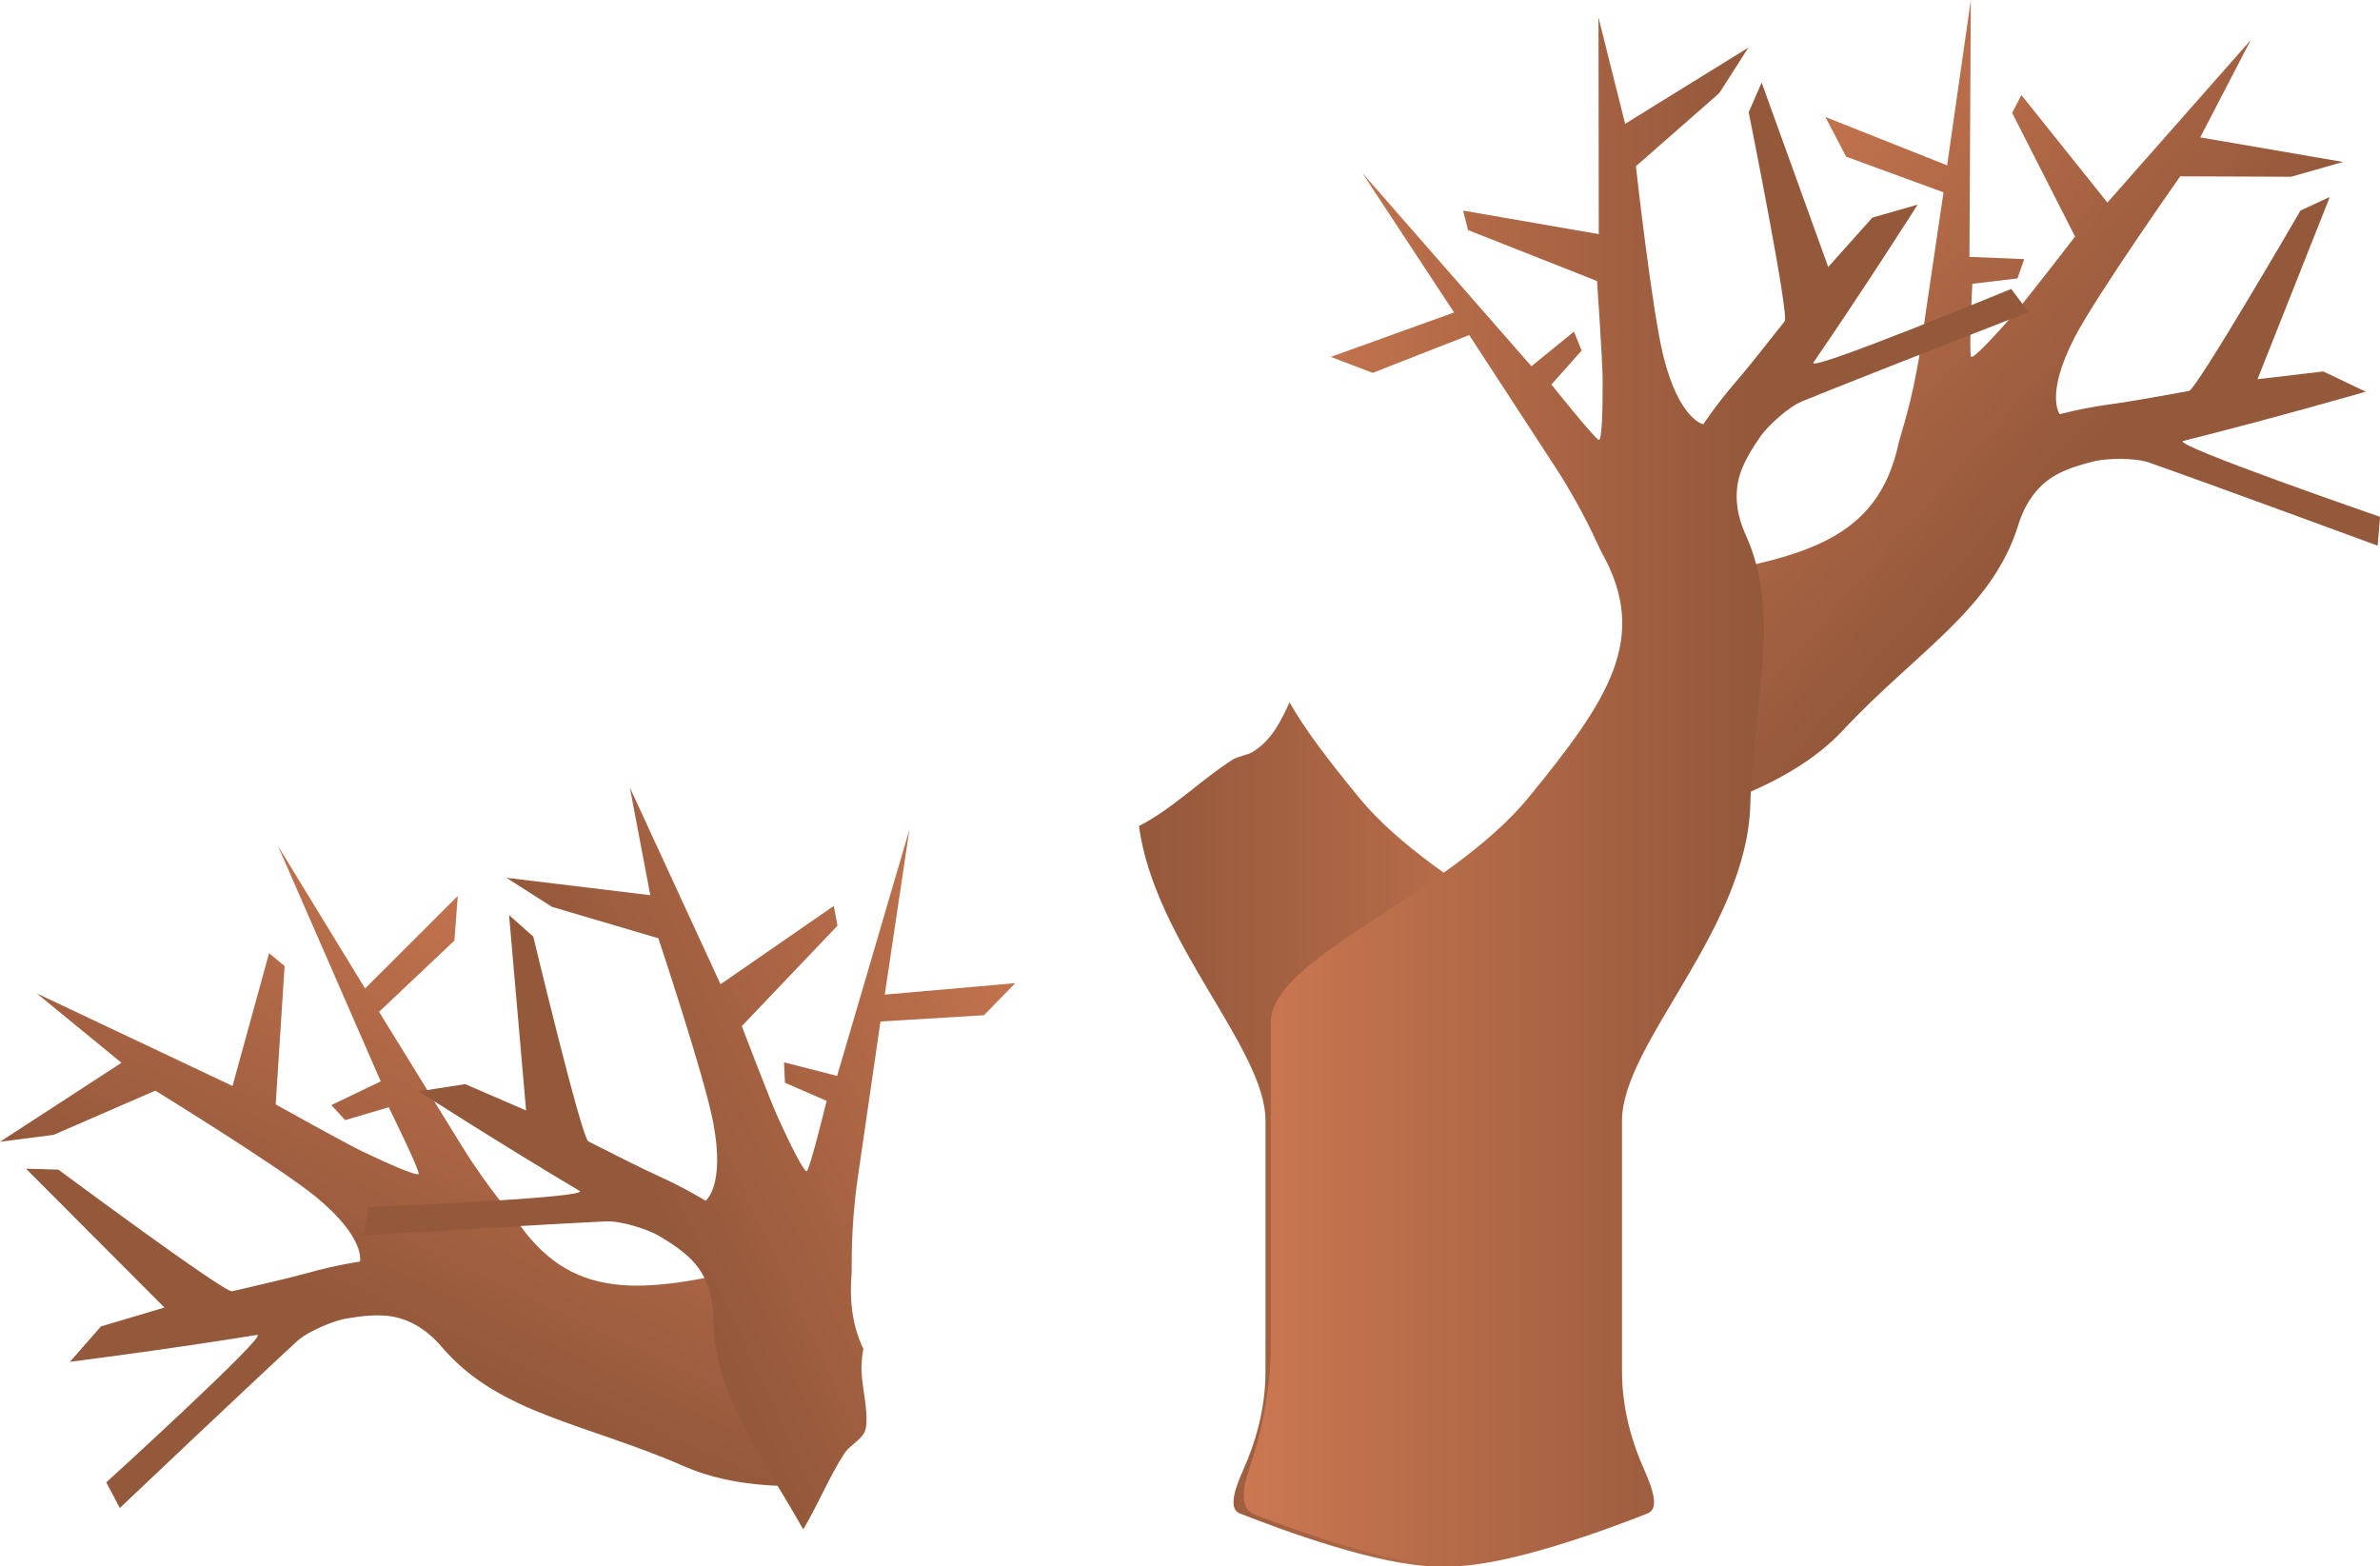 <svg version="1.1" xmlns="http://www.w3.org/2000/svg" xmlns:xlink="http://www.w3.org/1999/xlink" width="278.272" height="183.143" viewBox="0,0,278.272,183.143"><defs><linearGradient x1="268.505" y1="194.763" x2="224.021" y2="155.42" gradientUnits="userSpaceOnUse" id="color-1"><stop offset="0" stop-color="#94583b"/><stop offset="1" stop-color="#cb7851"/></linearGradient><linearGradient x1="200.135" y1="208.817" x2="259.522" y2="208.817" gradientUnits="userSpaceOnUse" id="color-2"><stop offset="0" stop-color="#94583b"/><stop offset="1" stop-color="#cb7851"/></linearGradient><linearGradient x1="272.153" y1="208.817" x2="212.767" y2="208.817" gradientUnits="userSpaceOnUse" id="color-3"><stop offset="0" stop-color="#94583b"/><stop offset="1" stop-color="#cb7851"/></linearGradient><linearGradient x1="166.953" y1="273.825" x2="192.27" y2="220.106" gradientUnits="userSpaceOnUse" id="color-4"><stop offset="0" stop-color="#94583b"/><stop offset="1" stop-color="#cb7851"/></linearGradient><linearGradient x1="172.51" y1="295.853" x2="226.408" y2="270.919" gradientUnits="userSpaceOnUse" id="color-5"><stop offset="0" stop-color="#94583b"/><stop offset="1" stop-color="#cb7851"/></linearGradient></defs><g transform="translate(-67.339,-92.942)"><g data-paper-data="{&quot;isPaintingLayer&quot;:true}" fill-rule="nonzero" stroke="none" stroke-linecap="butt" stroke-linejoin="miter" stroke-miterlimit="10" stroke-dasharray="" stroke-dashoffset="0" style="mix-blend-mode: normal"><g><path d="M270.122,186.306c-5.082,-4.672 -11.37,-14.092 -11.37,-14.092c0,0 -1.292,-7.48 0.249,-11.26c1.712,-0.039 3.387,-0.173 4.999,-0.436c14.591,-2.377 22.931,-4.575 25.345,-15.829c0.182,-0.847 1.625,-4.854 2.546,-11.071c0.575,-3.876 2.685,-18.189 2.685,-18.189l-11.381,-4.169l-2.431,-4.642l14.236,5.658l2.77,-19.335l-0.162,30.036l6.401,0.263l-0.788,2.254l-5.276,0.632c0,0 -0.425,8.278 -0.132,8.537c0.256,0.226 2.568,-2.222 5.001,-5.003c1.457,-1.665 7.142,-9.061 7.142,-9.061l-7.353,-14.456l1.078,-2.092l10.058,12.573l16.759,-19.002l-5.905,11.381l16.697,2.873l-6.069,1.73l-12.972,-0.049c0,0 -9.83,13.968 -12.341,18.828c-3.494,6.762 -1.744,8.987 -1.744,8.987c0,0 2.632,-0.715 6.068,-1.182c2.326,-0.316 5.563,-0.908 9.042,-1.534c0.886,-0.16 13.034,-21.092 13.034,-21.092l3.435,-1.597l-8.454,21.312l7.693,-0.907l4.966,2.369c0,0 -11.053,3.186 -21.347,5.755c-1.563,0.39 23.012,8.872 23.012,8.872l-0.269,3.377c0,0 -19.277,-7.099 -26.733,-9.72c-1.735,-0.61 -5.031,-0.481 -6.305,-0.175c-1.757,0.422 -3.765,1.023 -5.184,1.988c-2.693,1.831 -3.579,4.767 -3.818,5.536c-3.053,9.825 -11.986,14.848 -20.456,23.925c-3.415,3.66 -7.969,6.105 -12.724,8.008z" data-paper-data="{&quot;index&quot;:null}" fill="url(#color-1)" stroke-width="NaN"/><path d="M212.749,264.688c1.267,-2.826 2.552,-6.814 2.552,-11.371c0,-9.093 0,-20.448 0,-29.333c0,-8.498 -12.96,-20.811 -14.793,-34.458c3.886,-1.977 7.317,-5.453 10.904,-7.734c0.734,-0.467 1.686,-0.504 2.428,-0.958c2.079,-1.272 3.247,-3.479 4.271,-5.773c1.912,3.362 4.7,6.946 8.087,11.09c9.5,11.624 30.167,18.686 30.167,26.333c0,10.701 0,25.651 0,37.5c0,6.027 1.337,11.25 2.525,14.705c0.952,2.765 0.894,4.771 -0.615,5.348c-5.006,1.914 -16.553,6.048 -22.942,6.048c-6.683,0 -18.376,-4.346 -23.034,-6.189c-1.253,-0.496 -0.781,-2.459 0.451,-5.207z" fill="url(#color-2)" stroke-width="NaN"/><path d="M259.99,269.895c-4.658,1.843 -16.351,6.189 -23.034,6.189c-6.389,0 -17.936,-4.133 -22.942,-6.048c-1.509,-0.577 -1.566,-2.583 -0.615,-5.348c1.189,-3.454 2.525,-8.678 2.525,-14.705c0,-11.849 0,-26.799 0,-37.5c0,-7.648 20.667,-14.709 30.167,-26.333c9.355,-11.447 14.146,-18.618 8.498,-28.648c-0.425,-0.755 -1.999,-4.713 -5.427,-9.98c-2.138,-3.284 -10.039,-15.403 -10.039,-15.403l-11.287,4.418l-4.897,-1.867l14.412,-5.193l-10.734,-16.319l19.778,22.606l4.969,-4.043l0.902,2.21l-3.534,3.968c0,0 5.166,6.482 5.557,6.482c0.342,0 0.451,-3.365 0.432,-7.061c-0.012,-2.212 -0.653,-11.519 -0.653,-11.519l-15.085,-5.957l-0.579,-2.281l15.864,2.755l-0.035,-25.337l3.117,12.437l14.41,-8.91l-3.4,5.317l-9.749,8.557c0,0 1.89,16.976 3.229,22.279c1.862,7.38 4.648,7.887 4.648,7.887c0,0 1.498,-2.279 3.762,-4.905c1.533,-1.777 3.566,-4.365 5.757,-7.14c0.558,-0.706 -4.21,-24.434 -4.21,-24.434l1.515,-3.472l7.786,21.565l5.162,-5.776l5.289,-1.516c0,0 -6.169,9.709 -12.178,18.453c-0.913,1.328 23.116,-8.599 23.116,-8.599l2.035,2.708c0,0 -19.142,7.453 -26.464,10.429c-1.703,0.692 -4.087,2.973 -4.839,4.046c-1.037,1.48 -2.142,3.26 -2.566,4.924c-0.804,3.155 0.477,5.942 0.808,6.677c4.222,9.382 0.858,19.063 0.527,31.473c-0.391,14.654 -15,27.977 -15,37c0,8.886 0,20.24 0,29.333c0,4.556 1.285,8.545 2.552,11.371c1.232,2.748 1.704,4.711 0.451,5.207z" data-paper-data="{&quot;index&quot;:null}" fill="url(#color-3)" stroke-width="NaN"/></g><g><path d="M147.274,264.368c-11.367,-4.991 -21.558,-6.075 -28.245,-13.895c-0.523,-0.612 -2.498,-2.959 -5.695,-3.577c-1.685,-0.326 -3.767,-0.085 -5.548,0.222c-1.292,0.223 -4.371,1.407 -5.723,2.652c-5.813,5.355 -20.716,19.493 -20.716,19.493l-1.582,-2.996c0,0 19.224,-17.503 17.633,-17.244c-10.471,1.708 -21.884,3.149 -21.884,3.149l3.626,-4.138l7.425,-2.207l-16.188,-16.237l3.787,0.11c0,0 19.431,14.428 20.308,14.225c3.444,-0.799 6.652,-1.535 8.913,-2.164c3.34,-0.929 6.041,-1.312 6.041,-1.312c0,0 0.729,-2.736 -5.153,-7.566c-4.227,-3.472 -18.777,-12.419 -18.777,-12.419l-11.897,5.171l-6.259,0.809l14.203,-9.237l-9.921,-8.122l22.904,10.833l4.271,-15.524l1.817,1.496l-1.042,16.185c0,0 8.146,4.547 10.142,5.501c3.334,1.593 6.425,2.929 6.571,2.62c0.166,-0.353 -3.495,-7.79 -3.495,-7.79l-5.096,1.505l-1.615,-1.759l5.776,-2.771l-12.017,-27.528l10.185,16.667l10.841,-10.823l-0.399,5.225l-8.808,8.327c0,0 7.594,12.314 9.653,15.648c3.303,5.347 6.212,8.458 6.714,9.164c6.665,9.384 15.194,8.108 29.537,4.526c1.584,-0.396 3.176,-0.934 4.764,-1.575c2.909,2.863 1.897,11.811 1.897,11.811c0,0 0.728,9.571 -2.095,15.872c-5.12,0.131 -10.269,-0.316 -14.852,-2.328z" fill="url(#color-4)" stroke-width="NaN"/><path d="M150.758,247.182c-0.008,-0.805 -0.015,-3.873 -2.07,-6.399c-1.083,-1.332 -2.834,-2.483 -4.396,-3.391c-1.133,-0.658 -4.254,-1.727 -6.091,-1.641c-7.895,0.373 -28.398,1.646 -28.398,1.646l0.71,-3.312c0,0 25.976,-1.079 24.59,-1.901c-9.125,-5.413 -18.801,-11.635 -18.801,-11.635l5.437,-0.845l7.11,3.075l-1.988,-22.841l2.833,2.515c0,0 5.636,23.537 6.438,23.944c3.153,1.598 6.085,3.093 8.223,4.063c3.157,1.432 5.474,2.872 5.474,2.872c0,0 2.315,-1.63 0.907,-9.11c-1.012,-5.375 -6.424,-21.576 -6.424,-21.576l-12.441,-3.673l-5.318,-3.398l16.82,2.036l-2.393,-12.596l10.606,23.01l13.241,-9.161l0.432,2.314l-11.189,11.74c0,0 3.326,8.716 4.244,10.729c1.534,3.362 3.046,6.371 3.356,6.227c0.354,-0.164 2.321,-8.216 2.321,-8.216l-4.873,-2.118l-0.109,-2.385l6.207,1.583l8.458,-28.821l-2.891,19.317l15.261,-1.338l-3.66,3.75l-12.099,0.73c0,0 -2.083,14.316 -2.644,18.195c-0.9,6.22 -0.667,10.473 -0.735,11.336c-0.277,3.468 0.203,6.299 1.374,8.74c-0.104,0.58 -0.173,1.179 -0.206,1.797c-0.124,2.343 0.855,5.159 0.504,7.444c-0.2,1.305 -1.833,1.924 -2.546,3.035c-1.728,2.692 -3.064,5.962 -4.777,8.837c-5.024,-8.905 -10.404,-15.641 -10.498,-24.576z" fill="url(#color-5)" stroke-width="NaN"/></g></g></g></svg>